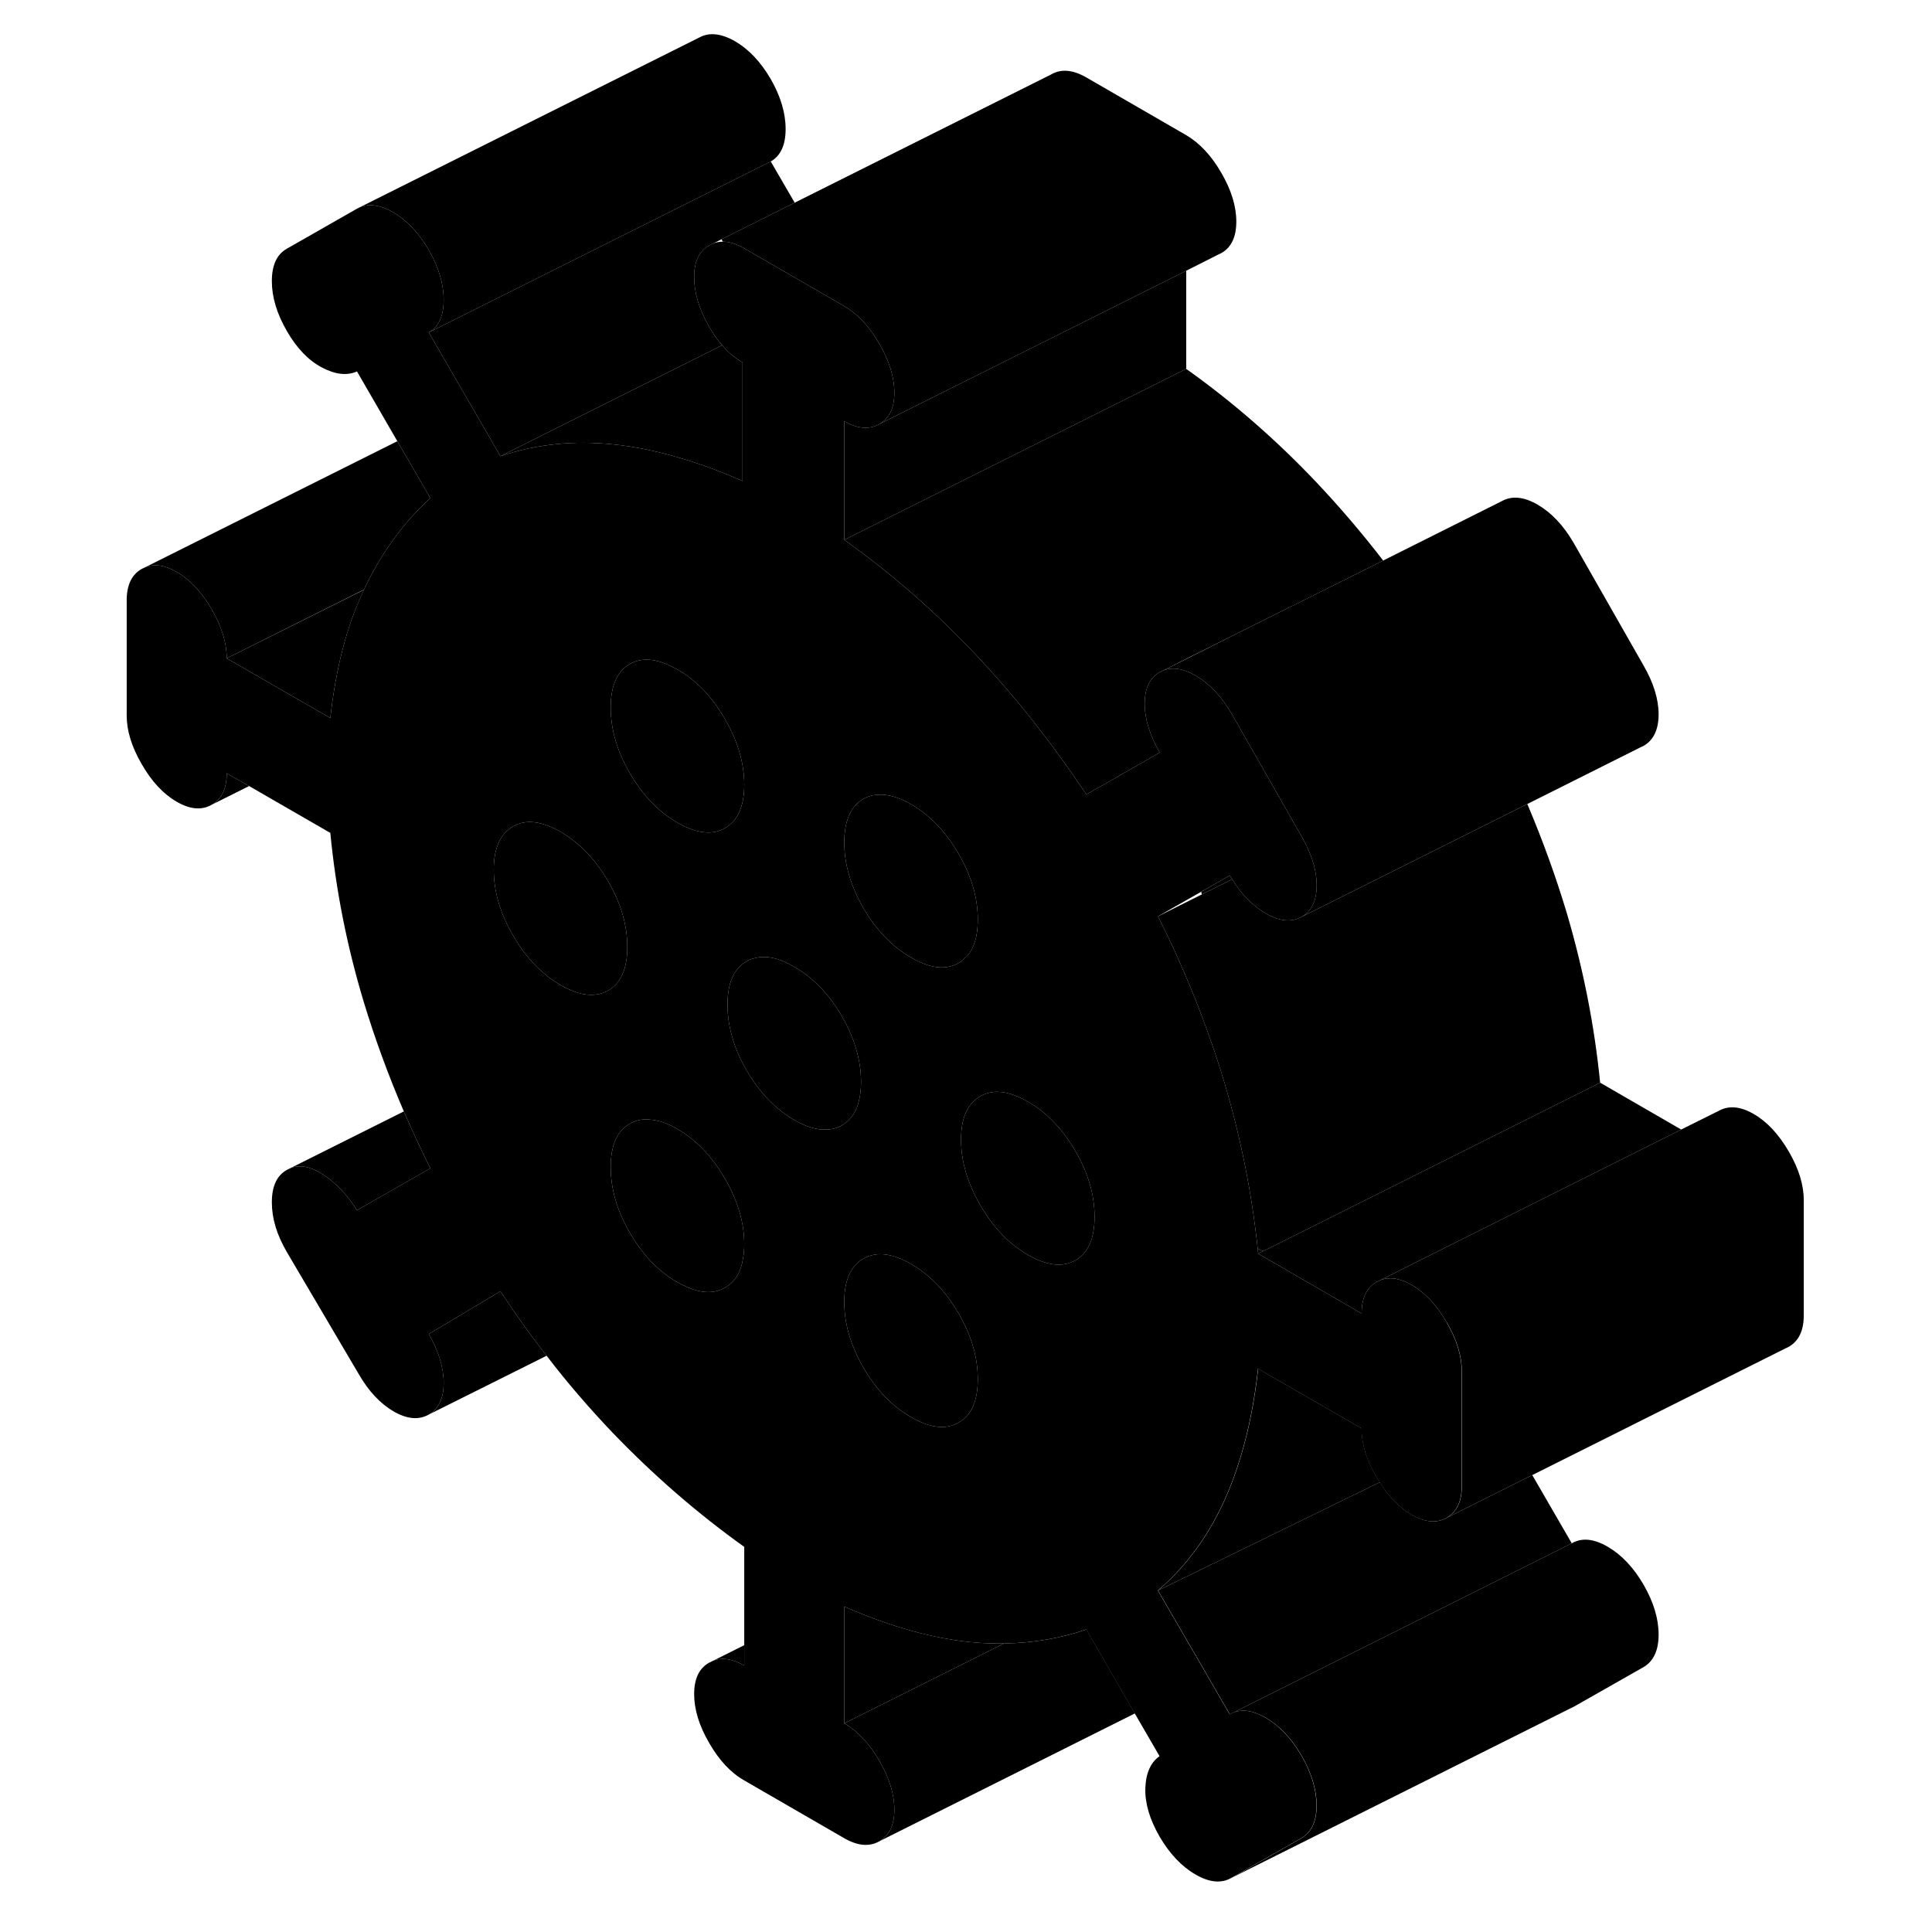 <svg width="24" height="24" viewBox="0 0 103 113" class="pr-icon-iso-duotone-secondary" xmlns="http://www.w3.org/2000/svg" stroke-width="1px" stroke-linecap="round" stroke-linejoin="round">
    <path d="M79.62 77.345C79.03 76.335 78.35 75.605 77.57 75.155C76.87 74.755 76.25 74.665 75.71 74.885L75.52 74.975C74.93 75.315 74.64 75.925 74.64 76.825L68.59 73.325C68.58 73.225 68.57 73.125 68.56 73.025C68.22 69.805 67.58 66.595 66.64 63.405C66.64 63.395 66.63 63.375 66.63 63.365C65.89 60.905 64.97 58.435 63.87 55.985C63.51 55.185 63.13 54.395 62.73 53.595L65.26 52.155L66.93 51.205C66.97 51.285 67.02 51.355 67.07 51.425C67.62 52.325 68.28 52.985 69.03 53.425C69.84 53.895 70.54 53.955 71.13 53.625C71.71 53.295 72.01 52.675 72.01 51.785C72.01 50.995 71.78 50.165 71.33 49.295C71.27 49.165 71.2 49.045 71.13 48.925L69.78 46.555L67.03 41.735C66.44 40.725 65.74 39.985 64.93 39.515C64.74 39.405 64.56 39.315 64.38 39.255C63.88 39.065 63.42 39.055 63.02 39.225L62.83 39.315C62.25 39.645 61.95 40.265 61.95 41.155C61.95 42.045 62.25 43.005 62.83 44.015L59.39 45.985H59.38L58.54 46.465C58.54 46.465 58.49 46.395 58.47 46.365C56.47 43.375 54.31 40.655 52 38.215C49.65 35.735 47.12 33.525 44.38 31.575V24.635C45.16 25.085 45.85 25.135 46.43 24.805C47.02 24.475 47.31 23.855 47.31 22.965C47.31 22.075 47.02 21.115 46.43 20.105C45.85 19.095 45.16 18.365 44.38 17.905L43.2 17.225L38.53 14.525C38.08 14.265 37.66 14.135 37.28 14.135C37.08 14.135 36.89 14.165 36.71 14.245L36.48 14.355C35.89 14.685 35.6 15.305 35.6 16.195C35.6 17.085 35.87 18.035 36.43 19.025C36.68 19.475 36.94 19.865 37.24 20.195C37.57 20.585 37.94 20.895 38.33 21.135C38.36 21.155 38.4 21.175 38.43 21.195V28.135C37.37 27.665 36.34 27.275 35.33 26.955C33.75 26.455 32.25 26.125 30.81 25.985C29.69 25.875 28.61 25.865 27.56 25.975C26.42 26.085 25.32 26.325 24.27 26.685L22.67 23.915L22.52 23.665L20.08 19.445C20.66 19.115 20.95 18.475 20.95 17.545C20.95 16.615 20.66 15.635 20.08 14.625C19.49 13.615 18.79 12.875 17.98 12.405C17.25 11.995 16.61 11.895 16.06 12.115L15.88 12.205L11.78 14.545C11.19 14.875 10.9 15.515 10.9 16.445C10.9 17.375 11.19 18.345 11.78 19.365C12.36 20.375 13.05 21.085 13.83 21.495C14.61 21.905 15.29 21.985 15.88 21.725L18.24 25.805L20.17 29.135C18.61 30.545 17.33 32.305 16.32 34.415C16.31 34.445 16.3 34.455 16.29 34.485C15.29 36.575 14.64 39.085 14.32 41.995L8.26 38.505C8.26 37.605 7.97 36.655 7.39 35.645C6.8 34.635 6.12 33.905 5.34 33.455C4.64 33.045 4.02 32.965 3.48 33.185L3.29 33.275C2.7 33.605 2.41 34.225 2.41 35.115V41.845C2.41 42.735 2.7 43.685 3.29 44.695C3.87 45.715 4.56 46.445 5.34 46.895C6.12 47.345 6.8 47.405 7.39 47.065C7.97 46.735 8.26 46.115 8.26 45.225L9.57 45.975L14.32 48.715C14.64 52.045 15.29 55.325 16.27 58.585C16.92 60.725 17.7 62.865 18.62 65.005C19.1 66.115 19.62 67.225 20.17 68.335L15.88 70.785C15.29 69.855 14.61 69.145 13.83 68.655C13.13 68.215 12.5 68.105 11.96 68.335L11.78 68.425C11.19 68.755 10.9 69.385 10.9 70.325C10.9 71.265 11.19 72.225 11.78 73.235L15.98 80.365C16.56 81.375 17.25 82.105 18.03 82.555C18.81 83.005 19.49 83.065 20.08 82.735C20.66 82.395 20.95 81.785 20.95 80.885C20.95 79.985 20.66 79.035 20.08 78.025L24.27 75.525C25.12 76.825 26.02 78.085 26.97 79.295C28.17 80.865 29.46 82.355 30.81 83.775C33.22 86.285 35.79 88.515 38.53 90.475V97.415C37.84 97.025 37.24 96.925 36.71 97.135L36.48 97.245C35.89 97.575 35.6 98.185 35.6 99.085C35.6 99.985 35.89 100.935 36.48 101.945C37.06 102.955 37.74 103.685 38.53 104.135L44.38 107.515C45.16 107.965 45.85 108.025 46.43 107.695C47.02 107.355 47.31 106.745 47.31 105.845C47.31 104.945 47.02 103.995 46.43 102.985C45.85 101.975 45.16 101.245 44.38 100.795V93.965C47.12 95.165 49.65 95.865 52 96.065C52.59 96.115 53.15 96.135 53.72 96.125C55.41 96.095 57.02 95.825 58.53 95.305L61.37 100.215L62.82 102.715C62.3 103.085 62.02 103.705 61.99 104.585C61.96 105.465 62.24 106.405 62.82 107.415C63.41 108.425 64.11 109.165 64.92 109.635C65.73 110.105 66.43 110.175 67.02 109.835L71.12 107.505C71.7 107.165 72 106.535 72 105.605C72 104.675 71.7 103.695 71.12 102.685C70.53 101.675 69.83 100.935 69.02 100.465C68.29 100.045 67.66 99.945 67.11 100.175L66.92 100.265L65.65 98.075L65.55 97.895L62.72 93.025C63.43 92.425 64.08 91.745 64.67 90.985C65.43 90.025 66.08 88.925 66.63 87.715C66.99 86.915 67.3 86.075 67.57 85.165C68.04 83.615 68.37 81.915 68.58 80.055L74.63 83.545C74.63 84.335 74.85 85.155 75.3 86.025C75.37 86.155 75.44 86.275 75.51 86.405C75.57 86.505 75.63 86.605 75.69 86.695C76.23 87.555 76.86 88.185 77.56 88.595C78.34 89.045 79.02 89.105 79.61 88.775C79.86 88.625 80.06 88.435 80.2 88.185C80.4 87.855 80.49 87.435 80.49 86.925V80.205C80.49 79.305 80.2 78.355 79.61 77.345H79.62ZM45.5 46.725C45.76 46.575 46.04 46.495 46.34 46.485C46.91 46.435 47.56 46.625 48.29 47.045C48.81 47.345 49.3 47.725 49.74 48.175C50.23 48.675 50.68 49.265 51.07 49.945C51.82 51.235 52.19 52.515 52.19 53.785C52.19 54.725 51.99 55.425 51.58 55.905C51.49 55.975 51.4 56.055 51.33 56.145C51.25 56.215 51.16 56.275 51.07 56.325C50.32 56.755 49.39 56.645 48.29 56.005C47.18 55.365 46.25 54.405 45.5 53.115C44.76 51.825 44.38 50.545 44.38 49.275C44.38 48.005 44.76 47.155 45.5 46.725ZM31.84 38.835C32.53 38.445 33.36 38.505 34.35 39.015C34.44 39.055 34.53 39.105 34.62 39.155C35.73 39.795 36.65 40.755 37.4 42.055C38.15 43.345 38.53 44.625 38.53 45.895C38.53 47.165 38.15 48.005 37.4 48.435C37.07 48.625 36.7 48.715 36.3 48.685C35.79 48.665 35.24 48.465 34.62 48.115C33.51 47.475 32.59 46.515 31.84 45.225C31.09 43.935 30.72 42.655 30.72 41.385C30.72 40.115 31.09 39.265 31.84 38.835ZM27.79 57.615C26.68 56.975 25.75 56.005 25.01 54.715C24.26 53.425 23.88 52.145 23.88 50.875C23.88 49.605 24.26 48.765 25.01 48.335C25.75 47.905 26.68 48.015 27.79 48.655C28.89 49.295 29.82 50.255 30.57 51.545C31.32 52.835 31.69 54.115 31.69 55.385C31.69 56.655 31.32 57.505 30.57 57.935C29.82 58.355 28.89 58.255 27.79 57.615ZM38.53 72.785C38.53 73.055 38.51 73.305 38.47 73.535C38.35 74.395 37.99 74.985 37.4 75.315C36.76 75.685 35.99 75.655 35.09 75.235C34.94 75.165 34.78 75.085 34.62 74.995C33.51 74.365 32.59 73.395 31.84 72.105C31.09 70.815 30.72 69.535 30.72 68.265C30.72 66.995 31.09 66.145 31.84 65.725C32.22 65.505 32.64 65.425 33.11 65.495C33.57 65.535 34.07 65.715 34.62 66.035C35.73 66.675 36.65 67.645 37.4 68.935C38.15 70.225 38.53 71.505 38.53 72.775V72.785ZM44.24 65.825C43.97 65.975 43.68 66.055 43.36 66.065C42.8 66.105 42.16 65.915 41.45 65.505C40.35 64.865 39.42 63.895 38.67 62.605C38.12 61.665 37.78 60.725 37.63 59.785C37.58 59.445 37.55 59.105 37.55 58.765C37.55 57.495 37.92 56.655 38.67 56.225C38.8 56.145 38.94 56.085 39.09 56.055C39.76 55.855 40.55 56.015 41.45 56.545C42.56 57.185 43.49 58.145 44.24 59.435C44.98 60.725 45.36 62.005 45.36 63.275C45.36 64.445 45.04 65.265 44.4 65.715C44.35 65.755 44.3 65.795 44.24 65.825ZM51.07 83.205C50.32 83.635 49.39 83.525 48.29 82.885C47.18 82.255 46.25 81.285 45.5 79.995C44.76 78.705 44.38 77.425 44.38 76.155C44.38 74.885 44.76 74.035 45.5 73.615C46.25 73.185 47.18 73.295 48.29 73.925C49.39 74.565 50.32 75.535 51.07 76.825C51.82 78.115 52.19 79.395 52.19 80.665C52.19 81.935 51.82 82.785 51.07 83.205ZM57.9 73.715C57.15 74.135 56.23 74.035 55.12 73.395C54.01 72.755 53.09 71.785 52.34 70.495C51.59 69.205 51.21 67.925 51.21 66.655C51.21 65.385 51.59 64.545 52.34 64.115C52.6 63.965 52.88 63.885 53.17 63.865C53.74 63.825 54.39 64.015 55.12 64.435C55.65 64.735 56.13 65.115 56.57 65.565C57.06 66.055 57.5 66.645 57.9 67.325C58.65 68.615 59.02 69.895 59.02 71.165C59.02 72.435 58.65 73.285 57.9 73.715Z" class="pr-icon-iso-duotone-primary-stroke" stroke-linejoin="round"/>
    <path d="M31.69 55.385C31.69 56.655 31.32 57.505 30.57 57.935C29.82 58.355 28.89 58.255 27.79 57.615C26.68 56.975 25.75 56.005 25.01 54.715C24.26 53.425 23.88 52.145 23.88 50.875C23.88 49.605 24.26 48.765 25.01 48.335C25.75 47.905 26.68 48.015 27.79 48.655C28.89 49.295 29.82 50.255 30.57 51.545C31.32 52.835 31.69 54.115 31.69 55.385Z" class="pr-icon-iso-duotone-primary-stroke" stroke-linejoin="round"/>
    <path d="M52.19 80.665C52.19 81.935 51.82 82.785 51.07 83.205C50.32 83.635 49.39 83.525 48.29 82.885C47.18 82.255 46.25 81.285 45.5 79.995C44.76 78.705 44.38 77.425 44.38 76.155C44.38 74.885 44.76 74.035 45.5 73.615C46.25 73.185 47.18 73.295 48.29 73.925C49.39 74.565 50.32 75.535 51.07 76.825C51.82 78.115 52.19 79.395 52.19 80.665Z" class="pr-icon-iso-duotone-primary-stroke" stroke-linejoin="round"/>
    <path d="M38.53 72.775C38.53 73.055 38.51 73.305 38.47 73.535C38.35 74.395 37.99 74.985 37.4 75.315C36.76 75.685 35.99 75.655 35.09 75.235C34.94 75.165 34.78 75.085 34.62 74.995C33.51 74.365 32.59 73.395 31.84 72.105C31.09 70.815 30.72 69.535 30.72 68.265C30.72 66.995 31.09 66.145 31.84 65.725C32.22 65.505 32.64 65.425 33.11 65.495C33.57 65.535 34.07 65.715 34.62 66.035C35.73 66.675 36.65 67.645 37.4 68.935C38.15 70.225 38.53 71.505 38.53 72.775Z" class="pr-icon-iso-duotone-primary-stroke" stroke-linejoin="round"/>
    <path d="M59.02 71.165C59.02 72.435 58.65 73.285 57.9 73.715C57.15 74.135 56.23 74.035 55.12 73.395C54.01 72.755 53.09 71.785 52.34 70.495C51.59 69.205 51.21 67.925 51.21 66.655C51.21 65.385 51.59 64.545 52.34 64.115C52.6 63.965 52.88 63.885 53.17 63.865C53.74 63.825 54.39 64.015 55.12 64.435C55.65 64.735 56.13 65.115 56.57 65.565C57.06 66.055 57.5 66.645 57.9 67.325C58.65 68.615 59.02 69.895 59.02 71.165Z" class="pr-icon-iso-duotone-primary-stroke" stroke-linejoin="round"/>
    <path d="M45.36 63.275C45.36 64.445 45.04 65.265 44.4 65.715C44.35 65.755 44.3 65.795 44.24 65.825C43.97 65.975 43.68 66.055 43.36 66.065C42.8 66.105 42.16 65.915 41.45 65.505C40.35 64.865 39.42 63.895 38.67 62.605C38.12 61.665 37.78 60.725 37.63 59.785C37.58 59.445 37.55 59.105 37.55 58.765C37.55 57.495 37.92 56.655 38.67 56.225C38.8 56.145 38.94 56.085 39.09 56.055C39.76 55.855 40.55 56.015 41.45 56.545C42.56 57.185 43.49 58.145 44.24 59.435C44.98 60.725 45.36 62.005 45.36 63.275Z" class="pr-icon-iso-duotone-primary-stroke" stroke-linejoin="round"/>
    <path d="M52.19 53.785C52.19 54.725 51.99 55.425 51.58 55.905C51.49 55.975 51.4 56.055 51.33 56.145C51.25 56.215 51.16 56.275 51.07 56.325C50.32 56.755 49.39 56.645 48.29 56.005C47.18 55.365 46.25 54.405 45.5 53.115C44.76 51.825 44.38 50.545 44.38 49.275C44.38 48.005 44.76 47.155 45.5 46.725C45.76 46.575 46.04 46.495 46.34 46.485C46.91 46.435 47.56 46.625 48.29 47.045C48.81 47.345 49.3 47.725 49.74 48.175C50.23 48.675 50.68 49.265 51.07 49.945C51.82 51.235 52.19 52.515 52.19 53.785Z" class="pr-icon-iso-duotone-primary-stroke" stroke-linejoin="round"/>
    <path d="M46.43 24.805C45.85 25.135 45.16 25.085 44.38 24.635V31.575L64.38 21.575V15.835L46.43 24.805ZM66.93 51.205L65.26 52.155C65.26 52.155 65.28 52.255 65.29 52.315L67.07 51.425C67.02 51.355 66.97 51.285 66.93 51.205ZM68.56 73.025C68.56 73.125 68.58 73.225 68.59 73.325L68.88 73.175C68.78 73.135 68.67 73.085 68.56 73.025Z" class="pr-icon-iso-duotone-primary-stroke" stroke-linejoin="round"/>
    <path d="M38.53 45.895C38.53 47.165 38.15 48.005 37.4 48.435C37.07 48.625 36.7 48.715 36.3 48.685C35.79 48.665 35.24 48.465 34.62 48.115C33.51 47.475 32.59 46.515 31.84 45.225C31.09 43.935 30.72 42.655 30.72 41.385C30.72 40.115 31.09 39.265 31.84 38.835C32.53 38.445 33.36 38.505 34.35 39.015C34.44 39.055 34.53 39.105 34.62 39.155C35.73 39.795 36.65 40.755 37.4 42.055C38.15 43.345 38.53 44.625 38.53 45.895Z" class="pr-icon-iso-duotone-primary-stroke" stroke-linejoin="round"/>
    <path d="M92.01 95.605C92.01 96.535 91.71 97.165 91.13 97.505L87.03 99.835L86.84 99.925L67.03 109.835L71.13 107.505C71.71 107.165 72.01 106.535 72.01 105.605C72.01 104.675 71.71 103.695 71.13 102.685C70.54 101.675 69.84 100.935 69.03 100.465C68.3 100.045 67.67 99.945 67.12 100.175L82.65 92.405L86.93 90.265C87.52 89.925 88.22 89.995 89.03 90.465C89.84 90.935 90.54 91.675 91.13 92.685C91.71 93.695 92.01 94.665 92.01 95.605Z" class="pr-icon-iso-duotone-primary-stroke" stroke-linejoin="round"/>
    <path d="M86.93 90.265L82.65 92.405L67.12 100.175L66.93 100.265L65.66 98.075L65.56 97.895L62.73 93.025L65.48 91.685L75.7 86.695C76.24 87.555 76.87 88.185 77.57 88.595C78.35 89.045 79.03 89.105 79.62 88.775L80.34 88.415L84.62 86.275L86.93 90.265Z" class="pr-icon-iso-duotone-primary-stroke" stroke-linejoin="round"/>
    <path d="M75.7 86.695L65.48 91.685L62.73 93.025C63.44 92.425 64.09 91.745 64.68 90.985C65.44 90.025 66.09 88.925 66.64 87.715C67 86.915 67.31 86.075 67.58 85.165C68.05 83.615 68.38 81.915 68.59 80.055L74.64 83.545C74.64 84.335 74.86 85.155 75.31 86.025C75.38 86.155 75.45 86.275 75.52 86.405C75.58 86.505 75.64 86.605 75.7 86.695Z" class="pr-icon-iso-duotone-primary-stroke" stroke-linejoin="round"/>
    <path d="M100.5 70.205V76.925C100.5 77.825 100.21 78.435 99.62 78.775L99.43 78.865L84.62 86.275L80.34 88.415L79.62 88.775C79.87 88.625 80.07 88.435 80.21 88.185C80.41 87.855 80.5 87.435 80.5 86.925V80.205C80.5 79.305 80.21 78.355 79.62 77.345C79.03 76.335 78.35 75.605 77.57 75.155C76.87 74.755 76.25 74.665 75.71 74.885L93.33 66.065L95.52 64.975C96.11 64.645 96.79 64.705 97.57 65.155C98.35 65.605 99.03 66.335 99.62 67.345C100.21 68.355 100.5 69.305 100.5 70.205Z" class="pr-icon-iso-duotone-primary-stroke" stroke-linejoin="round"/>
    <path d="M75.9 32.785L67.83 36.815L64.44 38.505L63.02 39.225L62.83 39.315C62.25 39.645 61.95 40.265 61.95 41.155C61.95 42.045 62.25 43.005 62.83 44.015L59.39 45.985H59.38L58.54 46.465C58.54 46.465 58.49 46.395 58.47 46.365C56.47 43.375 54.31 40.655 52 38.215C49.65 35.735 47.12 33.525 44.38 31.575L64.38 21.575C67.12 23.525 69.65 25.735 72 28.215C73.35 29.645 74.65 31.165 75.9 32.785Z" class="pr-icon-iso-duotone-primary-stroke" stroke-linejoin="round"/>
    <path d="M67.31 12.965C67.31 13.855 67.02 14.475 66.43 14.805L66.24 14.895L64.38 15.835L46.43 24.805C47.02 24.475 47.31 23.855 47.31 22.965C47.31 22.075 47.02 21.115 46.43 20.105C45.85 19.095 45.16 18.365 44.38 17.905L43.2 17.225L38.53 14.525C38.08 14.265 37.66 14.135 37.28 14.135L37.2 13.995L41.48 11.855L56.48 4.355C57.06 4.015 57.74 4.075 58.53 4.525L64.38 7.905C65.16 8.365 65.85 9.095 66.43 10.105C67.02 11.115 67.31 12.065 67.31 12.965Z" class="pr-icon-iso-duotone-primary-stroke" stroke-linejoin="round"/>
    <path d="M38.43 21.195V28.135C37.37 27.665 36.34 27.275 35.33 26.955C33.75 26.455 32.25 26.125 30.81 25.985C29.69 25.875 28.61 25.865 27.56 25.975C26.42 26.085 25.32 26.325 24.27 26.685L27.14 25.245L37.24 20.195C37.57 20.585 37.94 20.895 38.33 21.135C38.36 21.155 38.4 21.175 38.43 21.195Z" class="pr-icon-iso-duotone-primary-stroke" stroke-linejoin="round"/>
    <path d="M36.43 19.025C36.68 19.475 36.94 19.865 37.24 20.195L27.14 25.245L24.27 26.685L22.67 23.915L22.52 23.665L20.08 19.445L35.24 11.865L40.08 9.445L41.48 11.855L37.2 13.995L36.71 14.245L36.48 14.355C35.89 14.685 35.6 15.305 35.6 16.195C35.6 17.085 35.87 18.035 36.43 19.025Z" class="pr-icon-iso-duotone-primary-stroke" stroke-linejoin="round"/>
    <path d="M40.95 7.545C40.95 8.475 40.66 9.115 40.08 9.445L35.24 11.865L20.08 19.445C20.66 19.115 20.95 18.475 20.95 17.545C20.95 16.615 20.66 15.635 20.08 14.625C19.49 13.615 18.79 12.875 17.98 12.405C17.25 11.995 16.61 11.895 16.06 12.115L35.88 2.205C36.46 1.875 37.16 1.945 37.98 2.405C38.79 2.875 39.49 3.615 40.08 4.625C40.66 5.635 40.95 6.615 40.95 7.545Z" class="pr-icon-iso-duotone-primary-stroke" stroke-linejoin="round"/>
    <path d="M16.29 34.495C15.29 36.575 14.64 39.085 14.32 41.995L8.26 38.505L16.29 34.495Z" class="pr-icon-iso-duotone-primary-stroke" stroke-linejoin="round"/>
    <path d="M20.17 29.135C18.61 30.545 17.33 32.305 16.32 34.415C16.32 34.445 16.3 34.455 16.29 34.485L8.26 38.505C8.26 37.605 7.97 36.655 7.39 35.645C6.8 34.635 6.12 33.905 5.34 33.455C4.64 33.045 4.02 32.965 3.48 33.185L18.24 25.805L20.17 29.135Z" class="pr-icon-iso-duotone-primary-stroke" stroke-linejoin="round"/>
    <path d="M9.57 45.975L7.39 47.065C7.97 46.735 8.26 46.115 8.26 45.225L9.57 45.975Z" class="pr-icon-iso-duotone-primary-stroke" stroke-linejoin="round"/>
    <path d="M20.17 68.335L15.88 70.785C15.29 69.855 14.61 69.145 13.83 68.655C13.13 68.215 12.5 68.105 11.96 68.335L18.62 65.005C19.1 66.115 19.62 67.225 20.17 68.335Z" class="pr-icon-iso-duotone-primary-stroke" stroke-linejoin="round"/>
    <path d="M20.95 80.885C20.95 79.995 20.66 79.035 20.08 78.025L24.27 75.525C25.12 76.825 26.02 78.085 26.97 79.295L20.08 82.735C20.66 82.395 20.95 81.785 20.95 80.885Z" class="pr-icon-iso-duotone-primary-stroke" stroke-linejoin="round"/>
    <path d="M47.31 105.845C47.31 104.955 47.02 103.995 46.43 102.985C45.85 101.975 45.16 101.245 44.38 100.795L53.72 96.125H53.73C55.42 96.095 57.03 95.825 58.54 95.305L61.38 100.215L46.43 107.695C47.02 107.355 47.31 106.745 47.31 105.845Z" class="pr-icon-iso-duotone-primary-stroke" stroke-linejoin="round"/>
    <path d="M53.72 96.125L44.38 100.795V93.965C47.12 95.165 49.65 95.865 52 96.065C52.59 96.115 53.15 96.135 53.72 96.125Z" class="pr-icon-iso-duotone-primary-stroke" stroke-linejoin="round"/>
    <path d="M38.53 96.225V97.415C37.84 97.025 37.24 96.925 36.71 97.135L38.53 96.225Z" class="pr-icon-iso-duotone-primary-stroke" stroke-linejoin="round"/>
    <path d="M92.01 41.785C92.01 42.675 91.71 43.295 91.13 43.625L90.94 43.715L84.33 47.025L71.13 53.625C71.71 53.295 72.01 52.675 72.01 51.785C72.01 50.995 71.78 50.165 71.33 49.295C71.27 49.165 71.2 49.045 71.13 48.925L69.78 46.555L67.03 41.735C66.44 40.725 65.74 39.985 64.93 39.515C64.74 39.405 64.56 39.315 64.38 39.255C63.88 39.065 63.42 39.055 63.02 39.225L64.44 38.515L67.83 36.815L75.9 32.785L82.83 29.315C83.42 28.985 84.12 29.045 84.93 29.515C85.74 29.985 86.44 30.725 87.03 31.735L91.13 38.925C91.71 39.935 92.01 40.885 92.01 41.785Z" class="pr-icon-iso-duotone-primary-stroke" stroke-linejoin="round"/>
    <path d="M93.33 66.065L75.71 74.885L75.52 74.975C74.93 75.315 74.64 75.925 74.64 76.825L68.59 73.325L68.88 73.175H68.89L72.11 71.565L88.59 63.325L93.33 66.065Z" class="pr-icon-iso-duotone-primary-stroke" stroke-linejoin="round"/>
    <path d="M88.59 63.325L72.11 71.565L68.89 73.175H68.88C68.78 73.135 68.67 73.085 68.56 73.025C68.22 69.805 67.58 66.595 66.64 63.405C66.64 63.395 66.63 63.375 66.63 63.365C65.89 60.905 64.97 58.435 63.87 55.985C63.51 55.185 63.13 54.395 62.73 53.595L65.29 52.315L67.07 51.425C67.62 52.325 68.28 52.985 69.03 53.425C69.84 53.895 70.54 53.955 71.13 53.625L84.33 47.025C85.23 49.145 86 51.275 86.64 53.405C87.61 56.695 88.26 60.005 88.59 63.325Z" class="pr-icon-iso-duotone-primary-stroke" stroke-linejoin="round"/>
</svg>